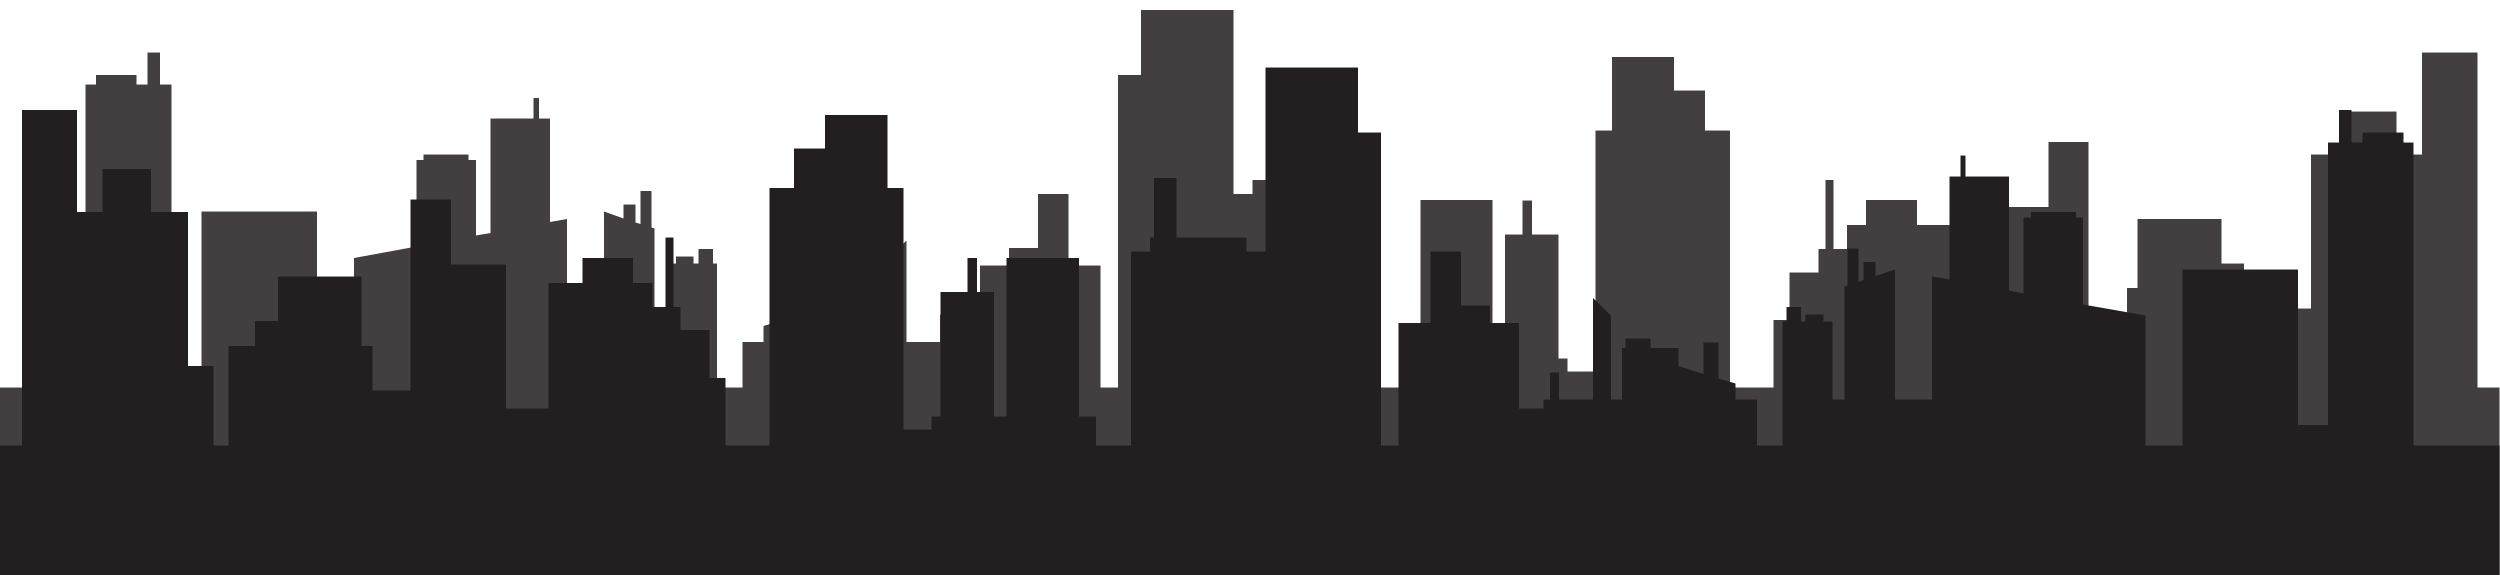 <?xml version="1.0" encoding="utf-8"?>
<!-- Generator: Adobe Illustrator 28.3.0, SVG Export Plug-In . SVG Version: 6.00 Build 0)  -->
<svg version="1.1" id="Capa_1" xmlns="http://www.w3.org/2000/svg" xmlns:xlink="http://www.w3.org/1999/xlink" x="0px" y="0px"
	 width="500px" height="115px" viewBox="0 0 500 115" style="enable-background:new 0 0 500 115;" xml:space="preserve">
<style type="text/css">
	.st0{opacity:0.93;fill:#363132;}
	.st1{fill:#231F20;}
</style>
<g>
	<g>
		<polygon class="st0" points="17.1,77.5 17.1,16.9 19.2,16.9 19.2,15 27.3,15 27.3,16.9 29.5,16.9 29.5,10.8 29.5,10.5 32,10.5 
			32,10.8 32,16.9 34.3,16.9 34.3,73.4 40.3,73.4 40.3,42.3 63.4,42.3 63.4,77.5 70.8,77.5 70.8,51.6 83.3,49.3 83.3,32 84.7,32 
			84.7,30.9 93.7,30.9 93.7,32 95.2,32 95.2,47.1 98.1,46.6 98.1,23.7 106.7,23.7 106.7,19.6 107.8,19.6 107.8,23.7 110,23.7 
			110,44.4 113.4,43.8 113.4,68.3 120.8,68.3 120.8,42.3 124.7,43.7 124.7,40.9 127.1,40.9 127.1,44.5 128.1,44.8 128.1,38.2 
			130.3,38.2 130.3,45.5 130.9,45.7 130.9,68.3 133.3,68.3 133.3,52.7 135.2,52.7 135.2,51.3 138.7,51.3 138.7,52.7 139.7,52.7 
			139.7,49.8 142.6,49.8 142.6,52.7 143.4,52.7 143.4,77.5 148.5,77.5 148.5,68.4 152.7,68.4 152.7,65.2 156.1,64.1 156.1,57 
			159.1,57 159.1,63.2 164.1,61.7 164.1,58.1 169.8,58.1 169.8,56.2 174.7,56.2 174.7,58.1 175.5,58.1 175.5,68.4 177.7,68.4 
			177.7,51.6 181.3,48.1 181.3,68.4 188,68.4 188,63 189.8,63 189.8,68.4 191.1,68.4 191.1,70.1 196,70.1 196,53.1 201.8,53.1 
			201.8,49.6 207.6,49.6 207.6,38.8 213.7,38.8 213.7,53.1 220.1,53.1 220.1,77.5 223.6,77.5 223.6,15 228.2,15 228.2,2 246.7,2 
			246.7,15 246.7,38.8 250.5,38.8 250.5,36 264.5,36 264.5,24 269,24 269,36 269.8,36 269.8,38.8 273.6,38.8 273.6,77.5 280.6,77.5 
			280.6,71.7 284.1,71.7 284.1,40 298.5,40 298.5,71.7 301,71.7 301,46.9 304.5,46.9 304.5,40.1 306.4,40.1 306.4,46.9 311.7,46.9 
			311.7,71.7 313.5,71.7 313.5,74.3 319.1,74.3 319.1,26.1 322.4,26.1 322.4,11.4 334.8,11.4 334.8,18.1 341,18.1 341,26.1 
			346,26.1 346,74.3 346,77.5 354.7,77.5 354.7,64 357.9,64 357.9,54.5 363.7,54.5 363.7,49.8 365.1,49.8 365.1,36 366.7,36 
			366.7,49.8 369.4,49.8 369.4,45 373.2,45 373.2,40 383.4,40 383.4,45 390.2,45 390.2,70.1 398.6,70.1 398.6,41.4 409.7,41.4 
			409.7,28.4 417.7,28.4 417.7,66.5 425.4,66.5 425.4,57.6 427.5,57.6 427.5,43.8 444.3,43.8 444.3,52.7 448.8,52.7 448.8,57.6 
			454.1,57.6 454.1,77.5 457.1,77.5 457.1,61.7 462.2,61.7 462.2,30.9 469.6,30.9 469.6,22.3 479.3,22.3 479.3,30.9 484.4,30.9 
			484.4,10.5 495.5,10.5 495.5,77.5 499.9,77.5 499.9,115 -0.1,115 -0.1,77.5 		"/>
		<polygon class="st1" points="4.4,89.1 4.4,22 15.4,22 15.4,42.4 20.5,42.4 20.5,33.8 30.2,33.8 30.2,42.4 37.6,42.4 37.6,73.2 
			42.7,73.2 42.7,89.1 45.7,89.1 45.7,69.2 51,69.2 51,64.2 55.6,64.2 55.6,55.3 72.3,55.3 72.3,69.2 74.5,69.2 74.5,78.1 
			82.1,78.1 82.1,39.9 90.2,39.9 90.2,52.9 101.2,52.9 101.2,81.7 109.7,81.7 109.7,56.6 116.5,56.6 116.5,51.6 126.6,51.6 
			126.6,56.6 130.5,56.6 130.5,61.4 133.1,61.4 133.1,47.5 134.7,47.5 134.7,61.4 136.1,61.4 136.1,66 141.9,66 141.9,75.6 
			145.1,75.6 145.1,89.1 153.9,89.1 153.9,85.9 153.9,37.6 158.8,37.6 158.8,29.7 165,29.7 165,23 177.5,23 177.5,37.6 180.7,37.6 
			180.7,85.9 186.3,85.9 186.3,83.3 188.1,83.3 188.1,58.4 193.5,58.4 193.5,51.6 195.4,51.6 195.4,58.4 198.8,58.4 198.8,83.3 
			201.3,83.3 201.3,51.6 215.8,51.6 215.8,83.3 219.2,83.3 219.2,89.1 226.2,89.1 226.2,50.3 230,50.3 230,47.5 230.8,47.5 
			230.8,35.6 235.3,35.6 235.3,47.5 249.3,47.5 249.3,50.3 253.1,50.3 253.1,26.5 253.1,13.5 271.6,13.5 271.6,26.5 276.2,26.5 
			276.2,89.1 279.7,89.1 279.7,64.6 286.1,64.6 286.1,50.3 292.2,50.3 292.2,61.1 298,61.1 298,64.6 303.8,64.6 303.8,81.7 
			308.7,81.7 308.7,79.9 310,79.9 310,74.5 311.8,74.5 311.8,79.9 318.6,79.9 318.6,59.6 322.2,63.1 322.2,79.9 324.4,79.9 
			324.4,69.6 325.1,69.6 325.1,67.7 330.1,67.7 330.1,69.6 335.7,69.6 335.7,73.2 340.7,74.8 340.7,68.5 343.7,68.5 343.7,75.7 
			347.1,76.7 347.1,79.9 351.4,79.9 351.4,89.1 356.5,89.1 356.5,64.3 357.3,64.3 357.3,61.4 360.2,61.4 360.2,64.3 361.1,64.3 
			361.1,62.9 364.7,62.9 364.7,64.3 366.5,64.3 366.5,79.9 368.9,79.9 368.9,57.3 369.5,57.1 369.5,49.7 371.7,49.7 371.7,56.4 
			372.7,56 372.7,52.4 375.1,52.4 375.1,55.2 379,53.9 379,79.9 386.4,79.9 386.4,55.3 389.9,55.9 389.9,35.3 392.1,35.3 
			392.1,31.1 393.1,31.1 393.1,35.3 401.8,35.3 401.8,58.1 404.7,58.7 404.7,43.5 406.2,43.5 406.2,42.4 415.2,42.4 415.2,43.5 
			416.6,43.5 416.6,60.9 429.1,63.1 429.1,89.1 436.5,89.1 436.5,53.9 459.6,53.9 459.6,85 465.6,85 465.6,28.5 467.8,28.5 
			467.8,22.4 467.8,22 470.3,22 470.3,22.4 470.3,28.5 472.5,28.5 472.5,26.5 480.7,26.5 480.7,28.5 482.7,28.5 482.7,89.1 
			499.9,89.1 499.9,115 -0.1,115 -0.1,89.1 		"/>
	</g>
</g>
</svg>
